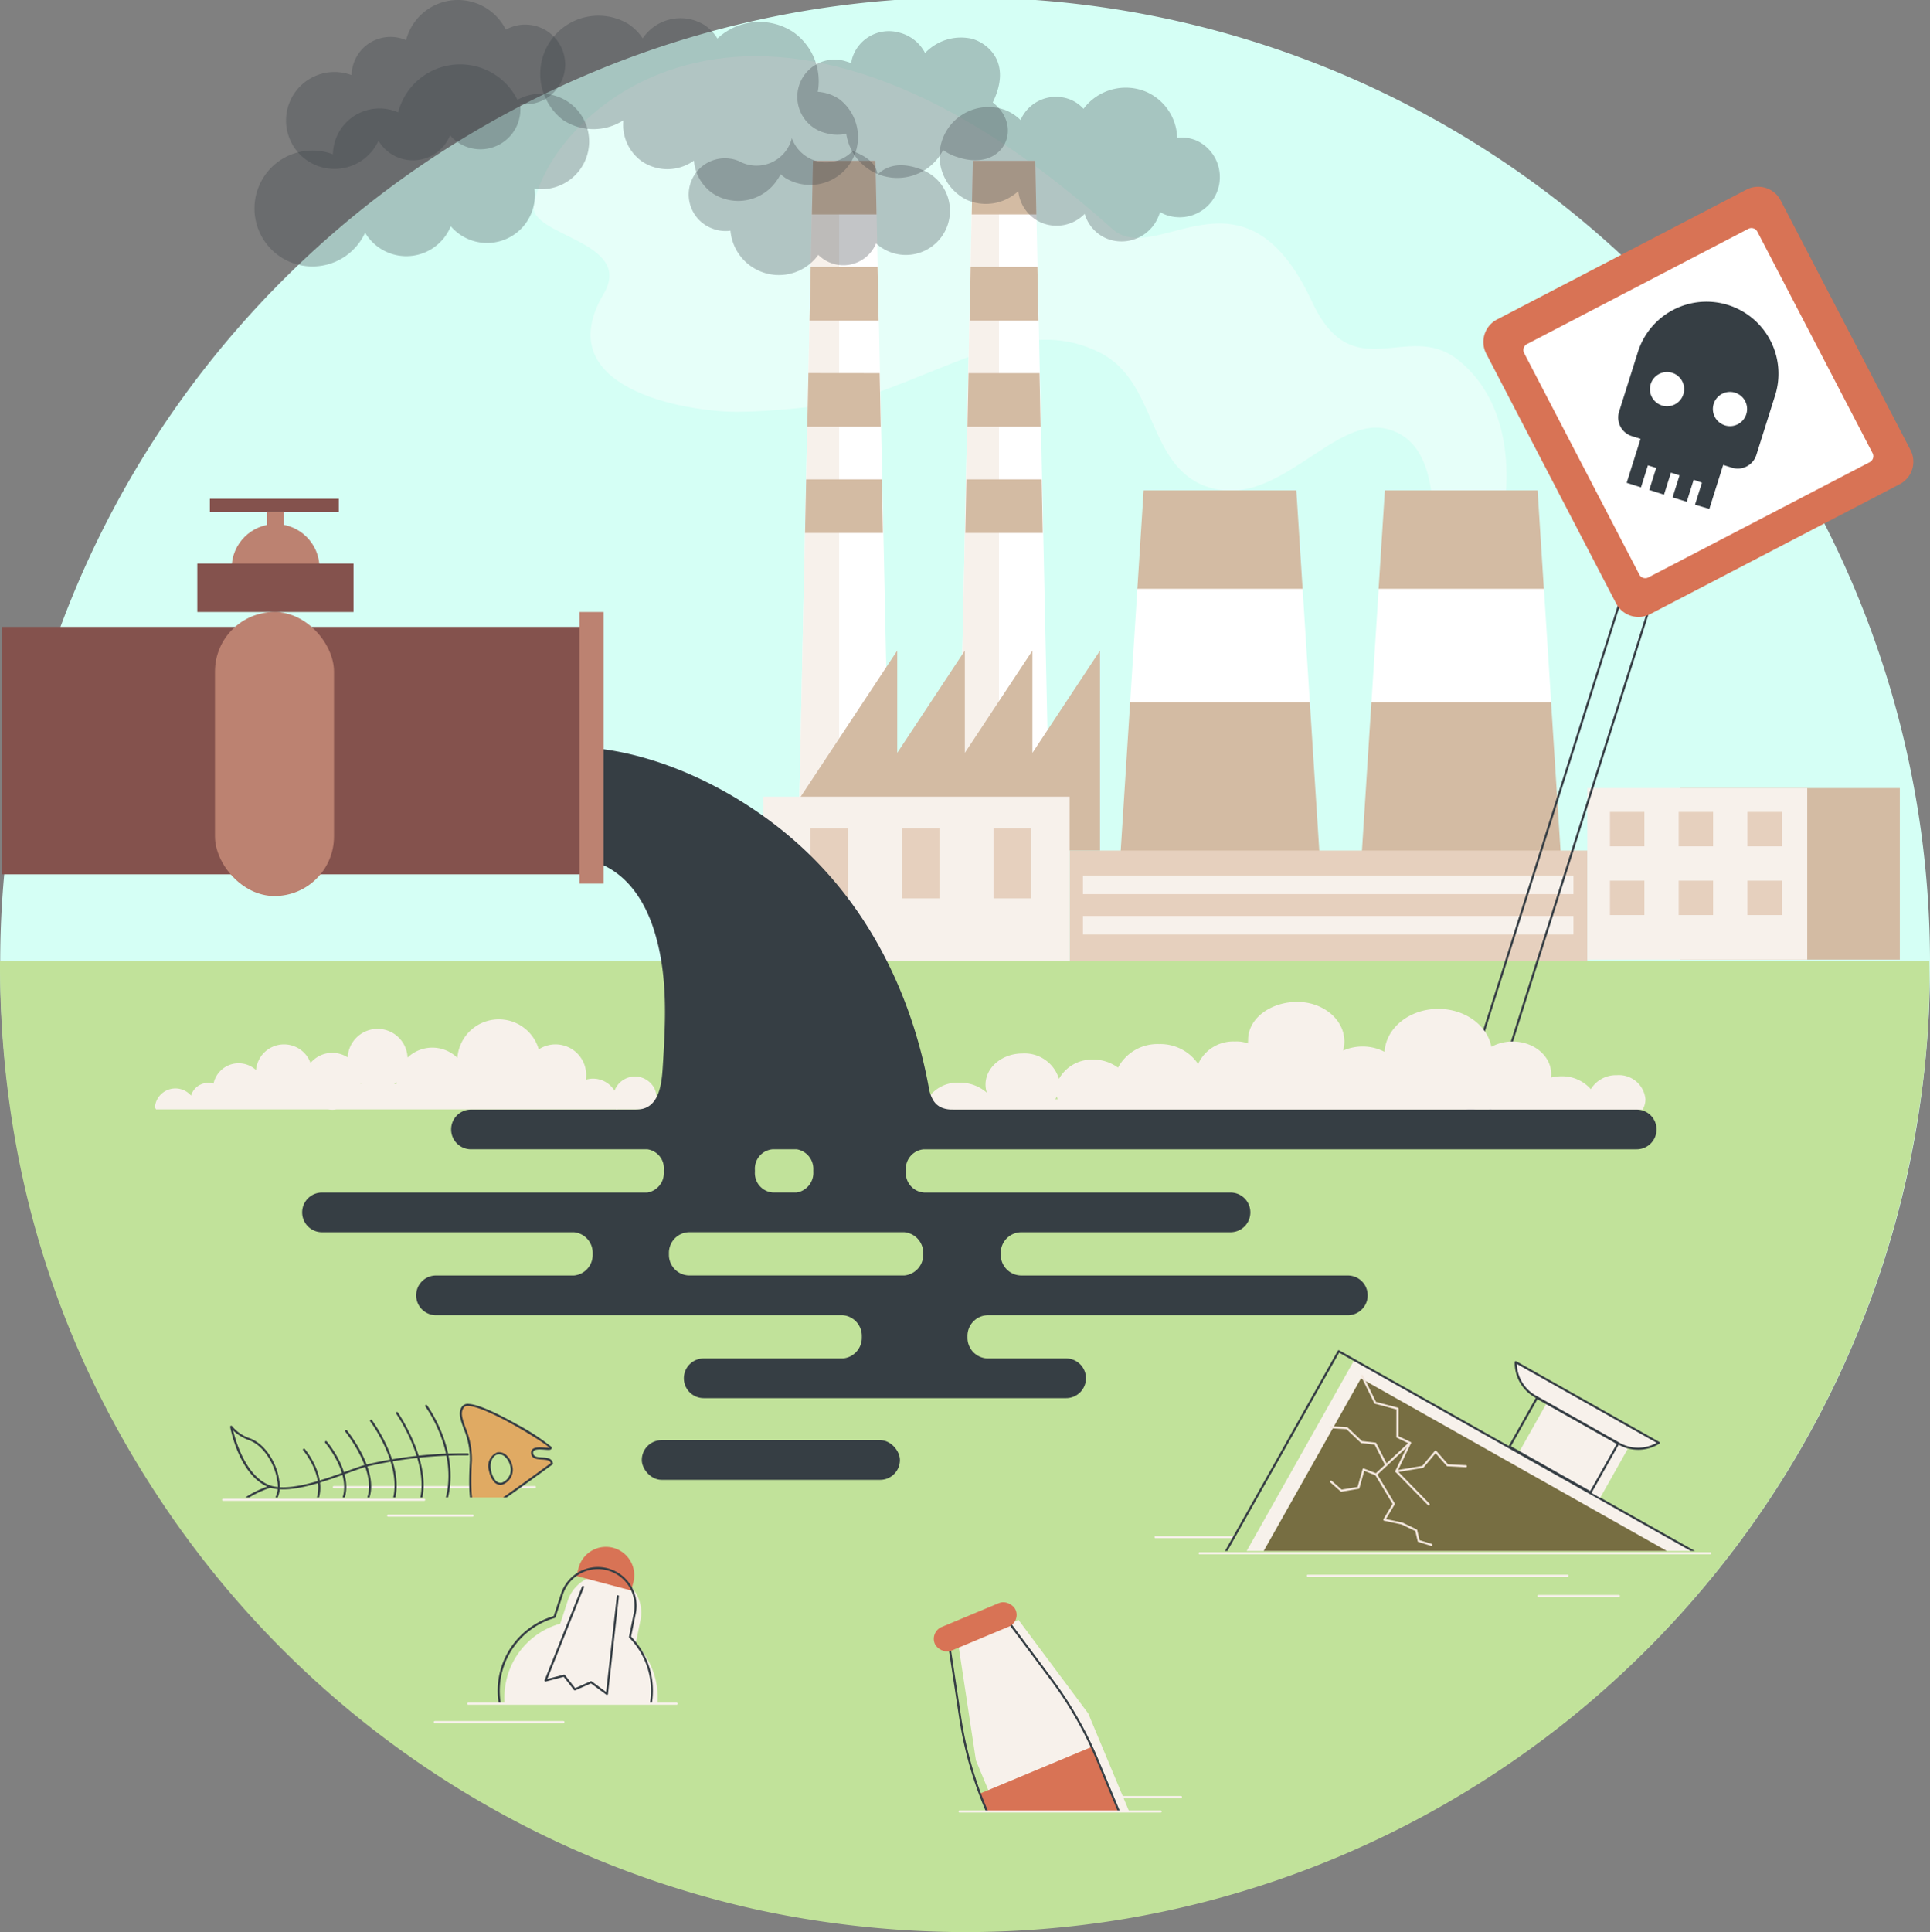 <svg xmlns="http://www.w3.org/2000/svg" xmlns:xlink="http://www.w3.org/1999/xlink" width="224.899" height="225.093" viewBox="0 0 224.899 225.093">
  <rect x="0" y="0" width="224.899" height="225.093" fill="#808080" stroke="none"/>
  <defs>
    <clipPath id="clip-path">
      <path id="Trazado_828886" data-name="Trazado 828886" d="M1485.629,1619.849h-67.995l-1.131-25.827h69.125Z" transform="translate(-1416.504 -1594.022)" fill="none"/>
    </clipPath>
    <clipPath id="clip-path-2">
      <rect id="Rectángulo_378819" data-name="Rectángulo 378819" width="42.21" height="25.108" fill="none"/>
    </clipPath>
    <clipPath id="clip-path-3">
      <rect id="Rectángulo_378820" data-name="Rectángulo 378820" width="30.408" height="20.789" fill="none"/>
    </clipPath>
    <clipPath id="clip-path-4">
      <rect id="Rectángulo_378821" data-name="Rectángulo 378821" width="39.194" height="11.871" fill="none"/>
    </clipPath>
  </defs>
  <g id="Water_pollution" data-name="Water pollution" transform="translate(-335.787 -335)">
    <path id="Trazado_828839" data-name="Trazado 828839" d="M560.854,447.474q0,1.159-.024,2.309-.065,3.252-.314,6.459A112.323,112.323,0,0,1,460.7,559.285q-4.035.439-8.155.588h-.016q-1.471.053-2.956.07c-.274.005-.55.005-.824.005h-.165c-.331,0-.661,0-.992-.005q-1.565-.008-3.121-.065a112.9,112.9,0,0,1-16.167-1.726q-1.764-.317-3.5-.694c-.293-.06-.585-.125-.878-.19A112.314,112.314,0,0,1,336.385,457.09c-.024-.282-.046-.566-.068-.848q-.248-3.207-.314-6.459-.024-1.151-.024-2.309a112.438,112.438,0,1,1,224.875,0Z" transform="translate(-0.168)" fill="#d5fff5"/>
    <g id="Grupo_1075576" data-name="Grupo 1075576" transform="translate(365.385 335)">
      <path id="Trazado_828840" data-name="Trazado 828840" d="M908.733,408.3c5.151,4.613,15.259-8.748,23.259,8.472,4.721,10.162,11.083,2.214,16.895,6.688,3.777,2.908,6.847,8.6,5.41,18.22-2.169-.626-6.017-.14-8.186-.767-.232-2.192-.484-8.294-5.6-9.363-6.245-1.3-12.745,9.7-20.9,6.729-6.871-2.506-5.662-12.227-12.339-15.574-8.011-4.015-15.3.868-26.4,4.83-4.166,1.486-12.651,2.07-15.831,2.07-6.156,0-22.089-2.768-15.587-13.753,3.626-6.128-8.767-6.733-8.14-10.31C843.226,394.592,867.358,371.246,908.733,408.3Z" transform="translate(-808.705 -381.625)" fill="#fff" opacity="0.4"/>
      <g id="Grupo_1075574" data-name="Grupo 1075574" transform="translate(59.355 18.734)">
        <g id="Grupo_1075573" data-name="Grupo 1075573">
          <g id="Grupo_1075564" data-name="Grupo 1075564" transform="translate(41.635 38.39)">
            <g id="Grupo_1075562" data-name="Grupo 1075562" transform="translate(28.118)">
              <path id="Trazado_828841" data-name="Trazado 828841" d="M1649.2,841.478h-23.15l1.106-17.38,5.775-6.6-4.935-6.6.73-11.471h17.795l.73,11.471-4.935,6.6,5.775,6.6Z" transform="translate(-1626.055 -799.418)" fill="#d3bba3"/>
              <path id="Trazado_828842" data-name="Trazado 828842" d="M1635.05,905.886h20.937l-.841-13.209h-19.255Z" transform="translate(-1633.943 -881.206)" fill="#fff"/>
            </g>
            <g id="Grupo_1075563" data-name="Grupo 1075563">
              <path id="Trazado_828843" data-name="Trazado 828843" d="M1420.609,841.478h-23.15l1.106-17.38,5.775-6.6-4.935-6.6.73-11.471h17.795l.73,11.471-4.935,6.6,5.776,6.6Z" transform="translate(-1397.459 -799.418)" fill="#d3bba3"/>
              <path id="Trazado_828844" data-name="Trazado 828844" d="M1406.454,905.886h20.937l-.841-13.209h-19.255Z" transform="translate(-1405.348 -881.206)" fill="#fff"/>
            </g>
          </g>
          <g id="Grupo_1075565" data-name="Grupo 1075565" transform="translate(35.686 80.355)">
            <rect id="Rectángulo_378792" data-name="Rectángulo 378792" width="60.333" height="12.896" fill="#e6d0be"/>
            <rect id="Rectángulo_378793" data-name="Rectángulo 378793" width="57.16" height="2.16" transform="translate(1.552 2.916)" fill="#f7f1eb"/>
            <rect id="Rectángulo_378794" data-name="Rectángulo 378794" width="57.16" height="2.16" transform="translate(1.552 7.623)" fill="#f7f1eb"/>
          </g>
          <g id="Grupo_1075568" data-name="Grupo 1075568" transform="translate(3.71)">
            <g id="Grupo_1075566" data-name="Grupo 1075566" transform="translate(18.626)">
              <path id="Trazado_828845" data-name="Trazado 828845" d="M1240.553,584.215h11.421l-2.07-96.909h-7.282Z" transform="translate(-1240.553 -487.306)" fill="#fff"/>
              <path id="Trazado_828846" data-name="Trazado 828846" d="M1245.671,584.214h-5.118l2.07-96.909h3.048Z" transform="translate(-1240.553 -487.305)" fill="#f7f1eb"/>
              <path id="Trazado_828847" data-name="Trazado 828847" d="M1256.365,493.55l.125-6.245h7.282l.125,6.245Z" transform="translate(-1254.42 -487.305)" fill="#d3bba3"/>
              <path id="Trazado_828848" data-name="Trazado 828848" d="M1262.383,594.121h-8.025l.125-6.245h7.776Z" transform="translate(-1252.66 -575.506)" fill="#d3bba3"/>
              <path id="Trazado_828849" data-name="Trazado 828849" d="M1260.87,694.693h-8.518l.125-6.245h8.269Z" transform="translate(-1250.901 -663.707)" fill="#d3bba3"/>
              <path id="Trazado_828850" data-name="Trazado 828850" d="M1259.357,795.264h-9.012l.125-6.245h8.763Z" transform="translate(-1249.141 -751.908)" fill="#d3bba3"/>
            </g>
            <g id="Grupo_1075567" data-name="Grupo 1075567">
              <path id="Trazado_828851" data-name="Trazado 828851" d="M1089.125,584.215h11.421l-2.069-96.909h-7.282Z" transform="translate(-1089.125 -487.306)" fill="#fff"/>
              <path id="Trazado_828852" data-name="Trazado 828852" d="M1094.243,584.451h-5.118l2.069-96.876,3.049,0Z" transform="translate(-1089.125 -487.542)" fill="#f7f1eb"/>
              <path id="Trazado_828853" data-name="Trazado 828853" d="M1104.938,493.55l.125-6.245h7.282l.125,6.245Z" transform="translate(-1102.993 -487.305)" fill="#d3bba3"/>
              <path id="Trazado_828854" data-name="Trazado 828854" d="M1110.77,594.121h-8.051l.133-6.245h7.793Z" transform="translate(-1101.047 -575.506)" fill="#d3bba3"/>
              <path id="Trazado_828855" data-name="Trazado 828855" d="M1109.133,694.62h-8.562l.134-6.255,8.3.01Z" transform="translate(-1099.163 -663.635)" fill="#d3bba3"/>
              <path id="Trazado_828856" data-name="Trazado 828856" d="M1107.5,795.264h-9.073l.133-6.245h8.815Z" transform="translate(-1097.28 -751.908)" fill="#d3bba3"/>
            </g>
          </g>
          <g id="Grupo_1075570" data-name="Grupo 1075570" transform="translate(0 57.061)">
            <path id="Trazado_828857" data-name="Trazado 828857" d="M1091.783,963.126V951.209l-7.876,11.917V951.209l-7.876,11.917V951.209L1060.637,974.5h39.022V951.209Z" transform="translate(-1060.431 -951.209)" fill="#d3bba3"/>
            <rect id="Rectángulo_378795" data-name="Rectángulo 378795" width="35.686" height="19.171" transform="translate(0 17.019)" fill="#f7f1eb"/>
            <g id="Grupo_1075569" data-name="Grupo 1075569" transform="translate(5.472 20.699)">
              <rect id="Rectángulo_378796" data-name="Rectángulo 378796" width="4.373" height="8.168" transform="translate(25.719 8.168) rotate(180)" fill="#e6d0be"/>
              <rect id="Rectángulo_378797" data-name="Rectángulo 378797" width="4.373" height="8.168" transform="translate(15.046 8.168) rotate(180)" fill="#e6d0be"/>
              <rect id="Rectángulo_378798" data-name="Rectángulo 378798" width="4.373" height="8.168" transform="translate(4.373 8.168) rotate(180)" fill="#e6d0be"/>
            </g>
          </g>
          <g id="Grupo_1075572" data-name="Grupo 1075572" transform="translate(96.02 73.075)">
            <rect id="Rectángulo_378799" data-name="Rectángulo 378799" width="25.618" height="19.992" transform="translate(10.791)" fill="#d3bba3"/>
            <rect id="Rectángulo_378800" data-name="Rectángulo 378800" width="25.618" height="19.992" fill="#f7f1eb"/>
            <g id="Grupo_1075571" data-name="Grupo 1075571" transform="translate(2.631 2.779)">
              <rect id="Rectángulo_378801" data-name="Rectángulo 378801" width="4.012" height="4.011" fill="#e6d0be"/>
              <rect id="Rectángulo_378802" data-name="Rectángulo 378802" width="4.012" height="4.011" transform="translate(0 8.007)" fill="#e6d0be"/>
              <rect id="Rectángulo_378803" data-name="Rectángulo 378803" width="4.012" height="4.011" transform="translate(8.009)" fill="#e6d0be"/>
              <rect id="Rectángulo_378804" data-name="Rectángulo 378804" width="4.012" height="4.011" transform="translate(8.009 8.007)" fill="#e6d0be"/>
              <rect id="Rectángulo_378805" data-name="Rectángulo 378805" width="4.012" height="4.011" transform="translate(16.019)" fill="#e6d0be"/>
              <rect id="Rectángulo_378806" data-name="Rectángulo 378806" width="4.012" height="4.011" transform="translate(16.019 8.007)" fill="#e6d0be"/>
            </g>
          </g>
        </g>
      </g>
      <g id="Grupo_1075575" data-name="Grupo 1075575" transform="translate(0 0)">
        <path id="Trazado_828858" data-name="Trazado 828858" d="M634.33,337.865a4.653,4.653,0,0,0-2.272.589,6.238,6.238,0,0,0-11.621,1.222,4.536,4.536,0,0,0-6.35,4.076,5.645,5.645,0,1,0,3.136,7.64,4.67,4.67,0,0,0,8.342-.63,4.654,4.654,0,0,0,8.149-3.648,4.71,4.71,0,0,0,.616.042,4.645,4.645,0,1,0,0-9.29Z" transform="translate(-602.715 -335)" fill="#363e44" opacity="0.3"/>
        <path id="Trazado_828859" data-name="Trazado 828859" d="M609.833,399.363a5.569,5.569,0,0,0-2.719.705,7.465,7.465,0,0,0-13.907,1.462,5.429,5.429,0,0,0-7.6,4.878,6.755,6.755,0,1,0,3.753,9.142,5.589,5.589,0,0,0,9.983-.755,5.57,5.57,0,0,0,9.752-4.366,5.656,5.656,0,0,0,.738.05,5.559,5.559,0,1,0,0-11.117Z" transform="translate(-576.413 -388.44)" fill="#363e44" opacity="0.3"/>
        <path id="Trazado_828860" data-name="Trazado 828860" d="M1094.554,376.495a4.747,4.747,0,0,0,2.294.055,6.014,6.014,0,0,0,11.292,1.9,5.53,5.53,0,0,0,1.625.81c5.406,1.851,7.833-3.505,4.154-6.355,2.356-4.837-.812-6.978-2.429-7.419a5.766,5.766,0,0,0-5.458,1.661,4.654,4.654,0,0,0-2.938-2.36,4.469,4.469,0,0,0-5.558,2.98,4.213,4.213,0,0,0-.112.564,4.864,4.864,0,0,0-.572-.2,4.343,4.343,0,1,0-2.3,8.364Z" transform="translate(-1027.833 -360.971)" fill="#363e44" opacity="0.3"/>
        <path id="Trazado_828861" data-name="Trazado 828861" d="M1255.395,424.1a4.447,4.447,0,0,0-2.275-.335,6.052,6.052,0,0,0-3.618-5.358,6.144,6.144,0,0,0-7.3,1.986,4.3,4.3,0,0,0-1.478-1.055,4.507,4.507,0,0,0-5.859,2.364,5.38,5.38,0,0,0-1.658-1.121,5.7,5.7,0,0,0-4.546,10.446,5.551,5.551,0,0,0,5.942-1.045,4.516,4.516,0,0,0,2.682,3.669,4.576,4.576,0,0,0,5.055-1.02,4.48,4.48,0,0,0,2.517,2.857,4.637,4.637,0,0,0,6.052-2.49,4.829,4.829,0,0,0,.209-.584,4.484,4.484,0,0,0,.536.277,4.687,4.687,0,0,0,3.739-8.592Z" transform="translate(-1145.542 -407.716)" fill="#363e44" opacity="0.3"/>
        <path id="Trazado_828862" data-name="Trazado 828862" d="M881.995,359.019a5.053,5.053,0,0,0-2.524-.867,6.994,6.994,0,0,0-2.877-6.971,7.165,7.165,0,0,0-8.819.767,4.877,4.877,0,0,0-1.443-1.533,5.3,5.3,0,0,0-7.261,1.509,6.093,6.093,0,0,0-1.633-1.648,6.776,6.776,0,0,0-7.664,11.153,6.434,6.434,0,0,0,7.045.039,5.206,5.206,0,0,0,2.2,4.817,5.312,5.312,0,0,0,6.024-.119A5.135,5.135,0,0,0,867.253,370a5.45,5.45,0,0,0,7.512-1.613,5.915,5.915,0,0,0,.378-.633,5.051,5.051,0,0,0,.548.434,5.573,5.573,0,0,0,6.3-9.174Z" transform="translate(-813.774 -347.457)" fill="#363e44" opacity="0.3"/>
        <path id="Trazado_828863" data-name="Trazado 828863" d="M991.407,474.22a4.23,4.23,0,0,0,2.119.255,5.666,5.666,0,0,0,10.237,2.819,4.128,4.128,0,0,0,6.732-1.343,5.14,5.14,0,1,0,5.353-8.574c-1.932-.757-3.764-.8-5.171.542-.23-1.425-1.469-2.165-2.915-2.732a4.243,4.243,0,0,1-7.08-1.5,4.239,4.239,0,0,1-6.172,2.677,4.224,4.224,0,1,0-3.1,7.857Z" transform="translate(-938.005 -447.6)" fill="#363e44" opacity="0.3"/>
      </g>
    </g>
    <path id="Trazado_828864" data-name="Trazado 828864" d="M560.614,1245.111a101.59,101.59,0,0,1-1.415,18.618,112.508,112.508,0,0,1-91.774,92.891q-3.457.6-6.946.974-4.035.439-8.155.588h-.016q-1.471.053-2.956.07c-.274.005-.55.005-.824.005h-.165c-.331,0-.661,0-.992-.005-.992-.011-1.98-.032-2.967-.07a115.773,115.773,0,0,1-16.879-1.832q-1.479-.273-2.945-.583c-.293-.059-.585-.125-.878-.19a112.534,112.534,0,0,1-68.516-46.589q-19.469-28.619-19.4-63.878S560.614,1245.108,560.614,1245.111Z" transform="translate(0 -798.165)" fill="#c1e29a"/>
    <g id="Grupo_1075578" data-name="Grupo 1075578" transform="translate(505.805 356.754)">
      <path id="Trazado_828865" data-name="Trazado 828865" d="M1721.5,942.677a.123.123,0,0,1-.034,0l-3.346-.969a.123.123,0,0,1-.083-.155l19.578-61.742a.123.123,0,0,1,.061-.072.121.121,0,0,1,.094-.008l3.319,1.053a.123.123,0,0,1,.08.154l-19.552,61.658A.123.123,0,0,1,1721.5,942.677Zm-3.19-1.175,3.109.9,19.479-61.427-3.085-.979Z" transform="translate(-1718.03 -834.472)" fill="#363e44"/>
      <g id="Grupo_1075577" data-name="Grupo 1075577" transform="translate(2.836 0)">
        <path id="Trazado_828866" data-name="Trazado 828866" d="M1771.748,512.19l-29.073,15.134a2.953,2.953,0,0,0-1.255,3.982l15.129,29.082a2.951,2.951,0,0,0,3.98,1.256L1789.6,546.51a2.953,2.953,0,0,0,1.256-3.982l-15.129-29.082A2.951,2.951,0,0,0,1771.748,512.19Z" transform="translate(-1741.086 -511.856)" fill="#d87355"/>
        <path id="Trazado_828867" data-name="Trazado 828867" d="M1792.964,591.731a.777.777,0,0,1-.458-.384l-13.423-25.8a.781.781,0,0,1,.332-1.053l25.794-13.428a.781.781,0,0,1,1.053.332l13.423,25.8a.781.781,0,0,1-.332,1.053l-25.794,13.428A.778.778,0,0,1,1792.964,591.731Z" transform="translate(-1774.332 -546.163)" fill="#fff"/>
        <path id="Trazado_828868" data-name="Trazado 828868" d="M1881.639,621.12h0a8.386,8.386,0,0,0-10.521,5.477l-2.189,6.941a2.275,2.275,0,0,0,1.484,2.854l1.013.32-1.615,5.12,1.668.53.809-2.564.965.3-.809,2.564,1.718.55.808-2.564,1,.319-.808,2.564,1.648.509.808-2.564.965.34-.809,2.564,1.668.491,1.615-5.121,1.013.32a2.274,2.274,0,0,0,2.853-1.485l2.189-6.941A8.39,8.39,0,0,0,1881.639,621.12Zm-7.723,11.7a1.993,1.993,0,1,1,2.5-1.3A1.993,1.993,0,0,1,1873.916,632.824Zm7.335,2.315a1.993,1.993,0,1,1,2.5-1.3A1.993,1.993,0,0,1,1881.251,635.139Z" transform="translate(-1853.112 -607.338)" fill="#363e44"/>
      </g>
    </g>
    <path id="Trazado_828869" data-name="Trazado 828869" d="M1291.057,1292.473a3.417,3.417,0,0,0-3.031,1.635,4.432,4.432,0,0,0-3.425-1.508,4.9,4.9,0,0,0-1.227.155,3.212,3.212,0,0,0,.03-.431c0-2.085-2.013-3.776-4.5-3.776a5.105,5.105,0,0,0-2.468.62c-.48-2.506-3.067-4.421-6.187-4.421-3.359,0-6.1,2.219-6.261,5.007a5.458,5.458,0,0,0-2.557-.621,5.517,5.517,0,0,0-2.273.48,3.917,3.917,0,0,0,.149-1.066c0-2.548-2.46-4.614-5.495-4.614s-5.724,1.872-5.724,4.42c0,.1-.021.317-.013.419a3.837,3.837,0,0,0-1.529-.225,4.489,4.489,0,0,0-4.282,2.621,5.322,5.322,0,0,0-4.552-2.318,5.2,5.2,0,0,0-4.784,2.746,4.781,4.781,0,0,0-2.89-.937,4.386,4.386,0,0,0-3.991,2.245,4.182,4.182,0,0,0-4.241-2.963c-2.384,0-4.316,1.623-4.316,3.624a3.077,3.077,0,0,0,.155.952,4.707,4.707,0,0,0-3.171-1.171,4.135,4.135,0,0,0-4.272,3.134h83.861a2.413,2.413,0,0,0,.328-1.206A3.1,3.1,0,0,0,1291.057,1292.473Zm-65.442,2.8a3.37,3.37,0,0,0,.184-.328,3.079,3.079,0,0,0,.092.328Z" transform="translate(-766.862 -832.214)" fill="#f7f1eb"/>
    <path id="Trazado_828870" data-name="Trazado 828870" d="M538.393,1307.125a2.537,2.537,0,0,0-2.381,1.656,2.912,2.912,0,0,0-3.34-1.286h0a3.573,3.573,0,0,0-5.485-3.534,4.843,4.843,0,0,0-9.483.989l0,0a4.172,4.172,0,0,0-5.807-.031l0,0a3.492,3.492,0,0,0-6.977-.023,3.305,3.305,0,0,0-4.33.65,3.282,3.282,0,0,0-6.355.821,2.991,2.991,0,0,0-4.95,1.582,2.1,2.1,0,0,0-1.562.136,2.011,2.011,0,0,0-.641.5,2.069,2.069,0,0,0-.417.762,2.4,2.4,0,0,0-3.841.266,2.359,2.359,0,0,0-.37,1.106,1.856,1.856,0,0,0,.141.235H502.65a2.985,2.985,0,0,0,.932,0h32.624c.031.055.068.109.1.162.018-.055.031-.107.045-.162h4.227a2.538,2.538,0,0,0-2.185-3.832Zm-31.98.877c0-.017,0-.033,0-.05l.075.05h-.077Zm3.926-.018c.092-.062.182-.128.268-.2,0,.047,0,.1,0,.146v.052Z" transform="translate(-128.618 -846.709)" fill="#f7f1eb"/>
    <g id="Grupo_1075583" data-name="Grupo 1075583" transform="translate(336.044 393.11)">
      <g id="Grupo_1075579" data-name="Grupo 1075579" transform="translate(34.906 29.011)">
        <rect id="Rectángulo_378807" data-name="Rectángulo 378807" width="30.082" height="4.625" rx="2.313" transform="translate(39.623 80.658)" fill="#363e44"/>
        <path id="Trazado_828871" data-name="Trazado 828871" d="M777.22,1385.933H641.382a2.312,2.312,0,0,0-2.312,2.313h0a2.312,2.312,0,0,0,2.312,2.313H661.95a2.253,2.253,0,0,1,1.907,2.414v.211a2.308,2.308,0,0,1-1.908,2.414H623.974a2.313,2.313,0,0,0,0,4.625h29.412a2.406,2.406,0,0,1,2.177,2.414v.211a2.4,2.4,0,0,1-2.177,2.414h-16.08a2.312,2.312,0,0,0-2.312,2.313h0a2.312,2.312,0,0,0,2.312,2.313h47.407a2.421,2.421,0,0,1,2.213,2.415v.211a2.419,2.419,0,0,1-2.213,2.412H668.5a2.312,2.312,0,0,0-2.312,2.313h0a2.312,2.312,0,0,0,2.312,2.312h42.231a2.312,2.312,0,0,0,2.312-2.312h0a2.312,2.312,0,0,0-2.312-2.313H701.6a2.413,2.413,0,0,1-2.365-2.412v-.211a2.415,2.415,0,0,1,2.414-2.415h41.912a2.313,2.313,0,0,0,2.312-2.313h0a2.312,2.312,0,0,0-2.312-2.313H705.5a2.414,2.414,0,0,1-2.388-2.414v-.211a2.414,2.414,0,0,1,2.391-2.414h24.433a2.313,2.313,0,0,0,0-4.625H694.172a2.28,2.28,0,0,1-2.115-2.414v-.211a2.283,2.283,0,0,1,2.092-2.413H777.22a2.312,2.312,0,0,0,2.312-2.313h0A2.312,2.312,0,0,0,777.22,1385.933Zm-83.138,16.7v.211a2.42,2.42,0,0,1-2.213,2.414H666.823a2.4,2.4,0,0,1-2.375-2.414v-.211a2.4,2.4,0,0,1,2.375-2.414h25.045A2.42,2.42,0,0,1,694.082,1402.636Zm-12.807-9.664v.211a2.318,2.318,0,0,1-1.939,2.414h-2.788a2.266,2.266,0,0,1-2.081-2.414v-.211a2.266,2.266,0,0,1,2.081-2.414h2.782A2.322,2.322,0,0,1,681.274,1392.971Z" transform="translate(-621.662 -1343.788)" fill="#363e44"/>
        <path id="Trazado_828872" data-name="Trazado 828872" d="M910.386,1085.441a3.088,3.088,0,0,1-1.451-.295,2.193,2.193,0,0,1-.869-.843,4.413,4.413,0,0,1-.493-1.481c-1.868-10.187-6.447-19.853-13.917-27.115a45.08,45.08,0,0,0-3.446-3.026c-6.111-4.836-14.073-8.649-21.914-9.384h-.012s-9.643,8.6,1.336,13.656c3.039,1.4,4.879,4.324,5.885,7.411,1.658,5.086,1.43,10.35,1.108,15.608-.132,2.149-.257,5.494-3.163,5.47l14.084,1.9Z" transform="translate(-834.515 -1043.296)" fill="#363e44"/>
      </g>
      <g id="Grupo_1075582" data-name="Grupo 1075582" transform="translate(0)">
        <g id="Grupo_1075580" data-name="Grupo 1075580" transform="translate(0 13.187)">
          <rect id="Rectángulo_378808" data-name="Rectángulo 378808" width="68.784" height="28.83" transform="translate(0 1.734)" fill="#84524d"/>
          <rect id="Rectángulo_378809" data-name="Rectángulo 378809" width="2.817" height="31.648" transform="translate(67.267)" fill="#bc8271"/>
          <rect id="Rectángulo_378810" data-name="Rectángulo 378810" width="13.869" height="33.093" rx="6.934" transform="translate(24.794)" fill="#bc8271"/>
        </g>
        <g id="Grupo_1075581" data-name="Grupo 1075581" transform="translate(22.735)">
          <ellipse id="Elipse_5932" data-name="Elipse 5932" cx="5.119" cy="5.121" rx="5.119" ry="5.121" transform="translate(4.002 2.944)" fill="#bc8271"/>
          <rect id="Rectángulo_378811" data-name="Rectángulo 378811" width="18.203" height="5.636" transform="translate(0 7.551)" fill="#84524d"/>
          <rect id="Rectángulo_378812" data-name="Rectángulo 378812" width="1.968" height="1.617" transform="translate(8.126 1.526)" fill="#bc8271"/>
          <rect id="Rectángulo_378813" data-name="Rectángulo 378813" width="15.024" height="1.526" transform="translate(1.463)" fill="#84524d"/>
        </g>
      </g>
    </g>
    <g id="Grupo_1075589" data-name="Grupo 1075589" transform="translate(468.717 489.862)">
      <path id="Trazado_828873" data-name="Trazado 828873" d="M1438.639,1790.137h-9.009a.123.123,0,1,1,0-.246h9.009a.123.123,0,1,1,0,.246Z" transform="translate(-1427.908 -1765.799)" fill="#f7f1eb"/>
      <g id="Grupo_1075584" data-name="Grupo 1075584" transform="translate(6.737 25.973)">
        <path id="Trazado_828874" data-name="Trazado 828874" d="M1604.2,1826.687h-30.249a.123.123,0,0,1,0-.246H1604.2a.123.123,0,0,1,0,.246Z" transform="translate(-1561.218 -1823.826)" fill="#f7f1eb"/>
        <path id="Trazado_828875" data-name="Trazado 828875" d="M1801.781,1845.87h-9.371a.123.123,0,1,1,0-.246h9.371a.123.123,0,1,1,0,.246Z" transform="translate(-1752.802 -1840.65)" fill="#f7f1eb"/>
        <path id="Trazado_828876" data-name="Trazado 828876" d="M1530.886,1805.431H1471.4a.123.123,0,1,1,0-.246h59.486a.123.123,0,1,1,0,.246Z" transform="translate(-1471.277 -1805.185)" fill="#f7f1eb"/>
      </g>
      <g id="Grupo_1075588" data-name="Grupo 1075588" transform="translate(0 0)">
        <g id="Grupo_1075587" data-name="Grupo 1075587" clip-path="url(#clip-path)">
          <g id="Grupo_1075586" data-name="Grupo 1075586" transform="translate(6.728 2.436)">
            <rect id="Rectángulo_378814" data-name="Rectángulo 378814" width="54.813" height="33.034" transform="translate(49.675 56.843) rotate(-150.582)" fill="#f7f1eb"/>
            <rect id="Rectángulo_378815" data-name="Rectángulo 378815" width="51.006" height="29.818" transform="translate(48.714 54.316) rotate(-150.582)" fill="#776e42"/>
            <path id="Trazado_828877" data-name="Trazado 828877" d="M1519.073,1669.775a.12.12,0,0,1-.06-.016l-47.746-26.922a.123.123,0,0,1-.047-.167l16.217-28.779a.122.122,0,0,1,.167-.047l47.745,26.922a.123.123,0,0,1,.047.167l-16.217,28.779a.124.124,0,0,1-.074.058A.126.126,0,0,1,1519.073,1669.775Zm-47.578-27.092,47.531,26.8,16.1-28.565-47.531-26.8Z" transform="translate(-1471.205 -1613.828)" fill="#363e44"/>
            <rect id="Rectángulo_378816" data-name="Rectángulo 378816" width="10.847" height="6.537" transform="translate(46.804 17.201) rotate(-150.582)" fill="#f7f1eb"/>
            <path id="Trazado_828878" data-name="Trazado 828878" d="M1771.752,1625.123l16.662,9.4h0a4.512,4.512,0,0,1-4.621.112l-9.744-5.494a4.515,4.515,0,0,1-2.3-4.013Z" transform="translate(-1734.784 -1623.734)" fill="#f7f1eb"/>
            <path id="Trazado_828879" data-name="Trazado 828879" d="M1774.417,1669.213a.12.12,0,0,1-.06-.016l-9.449-5.328a.123.123,0,0,1-.047-.167l3.209-5.7a.123.123,0,0,1,.168-.047l9.448,5.328a.123.123,0,0,1,.047.167l-3.209,5.7a.123.123,0,0,1-.074.058A.128.128,0,0,1,1774.417,1669.213Zm-9.281-5.5,9.234,5.207,3.088-5.481-9.234-5.207Z" transform="translate(-1728.727 -1652.518)" fill="#363e44"/>
            <path id="Trazado_828880" data-name="Trazado 828880" d="M1785.132,1634.458a4.632,4.632,0,0,1-2.277-.6l-9.744-5.494a4.634,4.634,0,0,1-2.359-4.122.123.123,0,0,1,.183-.1l16.662,9.4a.123.123,0,0,1,.005.211A4.633,4.633,0,0,1,1785.132,1634.458Zm-14.133-10a4.388,4.388,0,0,0,2.233,3.694l9.744,5.494a4.384,4.384,0,0,0,4.315,0Z" transform="translate(-1733.906 -1622.856)" fill="#363e44"/>
            <g id="Grupo_1075585" data-name="Grupo 1075585" transform="translate(15.285 2.871)">
              <path id="Trazado_828881" data-name="Trazado 828881" d="M1633.041,1652.38a.123.123,0,0,1-.088-.037l-3.772-3.855a.123.123,0,0,1-.023-.139l1.538-3.195-1.351-.651a.123.123,0,0,1-.07-.111l.006-3.191-2.5-.661a.123.123,0,0,1-.079-.065l-1.531-3.131a.123.123,0,0,1,.221-.108l1.507,3.081,2.542.671a.123.123,0,0,1,.092.119l-.006,3.209,1.392.671a.123.123,0,0,1,.057.164l-1.554,3.228,3.711,3.793a.123.123,0,0,1-.088.209Z" transform="translate(-1621.503 -1637.167)" fill="#f2e6dc"/>
              <path id="Trazado_828882" data-name="Trazado 828882" d="M1657.726,1711.433a.123.123,0,0,1-.02-.244l3.045-.507,1.458-1.74a.123.123,0,0,1,.093-.044.118.118,0,0,1,.094.042l1.354,1.549,2.089.11a.123.123,0,0,1,.116.129.121.121,0,0,1-.129.116l-2.141-.113a.122.122,0,0,1-.086-.042l-1.294-1.48-1.4,1.664a.125.125,0,0,1-.074.042l-3.09.515Z" transform="translate(-1649.961 -1700.075)" fill="#f2e6dc"/>
              <path id="Trazado_828883" data-name="Trazado 828883" d="M1645,1712.761a.12.12,0,0,1-.036-.005l-1.469-.455a.123.123,0,0,1-.083-.089l-.277-1.181-1.579-.761-2.05-.443a.123.123,0,0,1-.08-.183l1.061-1.779-2.022-3.372a.123.123,0,0,1,.022-.153l3.948-3.671a.123.123,0,0,1,.167.18l-3.875,3.6,2.009,3.349a.124.124,0,0,1,0,.126l-1.011,1.7,1.9.41a.117.117,0,0,1,.027.009l1.645.792a.123.123,0,0,1,.066.083l.274,1.169,1.4.434a.123.123,0,0,1-.036.24Z" transform="translate(-1633.158 -1692.829)" fill="#f2e6dc"/>
              <path id="Trazado_828884" data-name="Trazado 828884" d="M1602.059,1690.4a.123.123,0,0,1-.11-.067l-1.237-2.433-1.536-.173a.123.123,0,0,1-.071-.033l-1.679-1.587-1.841-.113a.123.123,0,0,1-.115-.13.121.121,0,0,1,.13-.115l1.886.116a.123.123,0,0,1,.077.033l1.682,1.589,1.561.176a.123.123,0,0,1,.1.067l1.267,2.492a.123.123,0,0,1-.11.179Z" transform="translate(-1595.471 -1679.77)" fill="#f2e6dc"/>
              <path id="Trazado_828885" data-name="Trazado 828885" d="M1597.161,1728.531a.124.124,0,0,1-.081-.031l-1.2-1.052a.123.123,0,1,1,.163-.185l1.151,1.014,1.857-.312.577-2.061a.123.123,0,0,1,.164-.081l1.455.574a.123.123,0,0,1-.09.229l-1.328-.524-.561,2.005a.123.123,0,0,1-.1.088l-1.992.335Z" transform="translate(-1595.797 -1714.911)" fill="#f2e6dc"/>
            </g>
          </g>
        </g>
      </g>
    </g>
    <g id="Grupo_1075593" data-name="Grupo 1075593" transform="translate(438.907 520.932)">
      <g id="Grupo_1075592" data-name="Grupo 1075592" transform="translate(0 0)">
        <g id="Grupo_1075591" data-name="Grupo 1075591" clip-path="url(#clip-path-2)">
          <g id="Grupo_1075590" data-name="Grupo 1075590" transform="translate(5.236 0.254)">
            <path id="Trazado_828887" data-name="Trazado 828887" d="M1268.852,1904.035l-13.09,5.468-9.954-23.845-2.04-13.451,7-2.925,8.128,10.908Z" transform="translate(-1240.441 -1866.75)" fill="#f7f1eb"/>
            <rect id="Rectángulo_378817" data-name="Rectángulo 378817" width="14.246" height="8.57" transform="translate(5.773 22.795) rotate(-22.671)" fill="#d87355"/>
            <path id="Trazado_828888" data-name="Trazado 828888" d="M1246.637,1912.194a.123.123,0,0,1-.114-.076l-7.864-18.839a44.24,44.24,0,0,1-2.911-10.4l-1.227-8.087a.123.123,0,0,1,.074-.132l7-2.925a.123.123,0,0,1,.146.04l4.887,6.558a44.227,44.227,0,0,1,5.345,9.381l7.864,18.839a.123.123,0,0,1-.066.161l-13.09,5.468A.125.125,0,0,1,1246.637,1912.194Zm-11.858-37.342,1.212,7.992a43.984,43.984,0,0,0,2.9,10.34l7.817,18.726,12.863-5.373-7.817-18.726a43.98,43.98,0,0,0-5.316-9.329L1241.6,1872Z" transform="translate(-1232.33 -1868.895)" fill="#363e44"/>
            <rect id="Rectángulo_378818" data-name="Rectángulo 378818" width="10.209" height="2.978" rx="1.489" transform="translate(0 3.935) rotate(-22.671)" fill="#d87355"/>
          </g>
        </g>
      </g>
      <path id="Trazado_828889" data-name="Trazado 828889" d="M1267.418,2050H1243.99a.123.123,0,1,1,0-.246h23.428a.123.123,0,1,1,0,.246Z" transform="translate(-1235.292 -2024.766)" fill="#f7f1eb"/>
      <path id="Trazado_828890" data-name="Trazado 828890" d="M1402.394,2036.338h-7.2a.123.123,0,1,1,0-.246h7.2a.123.123,0,1,1,0,.246Z" transform="translate(-1367.901 -2012.787)" fill="#f7f1eb"/>
    </g>
    <g id="Grupo_1075598" data-name="Grupo 1075598" transform="translate(386.336 512.697)">
      <g id="Grupo_1075596" data-name="Grupo 1075596" transform="translate(1.484)">
        <g id="Grupo_1075595" data-name="Grupo 1075595" clip-path="url(#clip-path-3)">
          <g id="Grupo_1075594" data-name="Grupo 1075594" transform="translate(5.953 2.514)">
            <path id="Trazado_828891" data-name="Trazado 828891" d="M813.923,1838.555a8.93,8.93,0,1,0,15-3.978l.561-2.744a4.4,4.4,0,0,0-3.181-5.132h0a4.4,4.4,0,0,0-5.3,2.884l-.87,2.662A8.925,8.925,0,0,0,813.923,1838.555Z" transform="translate(-812.834 -1823.302)" fill="#f7f1eb"/>
            <path id="Trazado_828892" data-name="Trazado 828892" d="M886.147,1800.225h0a3.3,3.3,0,0,1,2.345,4.036l-.247.934-6.38-1.691.247-.934A3.3,3.3,0,0,1,886.147,1800.225Z" transform="translate(-872.681 -1800.114)" fill="#d87355"/>
            <path id="Trazado_828893" data-name="Trazado 828893" d="M816.253,1842.635a9.055,9.055,0,0,1-8.737-11.374,9.1,9.1,0,0,1,6.225-6.377l.85-2.6a4.519,4.519,0,0,1,8.722,2.311l-.548,2.68a9.065,9.065,0,0,1-6.512,15.36Zm-8.618-11.343.119.031a8.81,8.81,0,0,0,6.6,10.855,8.585,8.585,0,0,0,1.876.207,8.894,8.894,0,0,0,8.39-6,8.8,8.8,0,0,0-2.073-8.981.124.124,0,0,1-.033-.111l.561-2.744a4.273,4.273,0,0,0-8.248-2.185l-.87,2.662a.123.123,0,0,1-.083.08,8.854,8.854,0,0,0-6.117,6.221Z" transform="translate(-807.209 -1816.824)" fill="#363e44"/>
            <path id="Trazado_828894" data-name="Trazado 828894" d="M858.931,1849.785a.123.123,0,0,1-.073-.024l-1.791-1.318-1.83.808a.124.124,0,0,1-.147-.037l-1.2-1.539-2.08.546a.123.123,0,0,1-.145-.165l4.358-10.9a.123.123,0,1,1,.229.091l-4.268,10.672,1.922-.5a.122.122,0,0,1,.128.043l1.19,1.528,1.807-.8a.123.123,0,0,1,.123.013l1.677,1.234,1.247-11.161a.123.123,0,1,1,.245.027l-1.271,11.372a.123.123,0,0,1-.122.109Z" transform="translate(-846.189 -1832.534)" fill="#363e44"/>
          </g>
        </g>
      </g>
      <g id="Grupo_1075597" data-name="Grupo 1075597" transform="translate(0 20.666)">
        <path id="Trazado_828895" data-name="Trazado 828895" d="M802.776,1947.934H778.488a.123.123,0,1,1,0-.246h24.289a.123.123,0,1,1,0,.246Z" transform="translate(-774.476 -1947.688)" fill="#f7f1eb"/>
        <path id="Trazado_828896" data-name="Trazado 828896" d="M761.854,1965.287H746.873a.123.123,0,0,1,0-.246h14.981a.123.123,0,0,1,0,.246Z" transform="translate(-746.75 -1962.906)" fill="#f7f1eb"/>
      </g>
    </g>
    <g id="Grupo_1075604" data-name="Grupo 1075604" transform="translate(361.42 497.586)">
      <path id="Trazado_828897" data-name="Trazado 828897" d="M674.6,1742.733H651.168a.123.123,0,0,1,0-.246H674.6a.123.123,0,0,1,0,.246Z" transform="translate(-637.9 -1731.95)" fill="#f7f1eb"/>
      <path id="Trazado_828898" data-name="Trazado 828898" d="M712.469,1769.784h-9.846a.123.123,0,1,1,0-.246h9.846a.123.123,0,1,1,0,.246Z" transform="translate(-683.026 -1755.674)" fill="#f7f1eb"/>
      <path id="Trazado_828899" data-name="Trazado 828899" d="M569.7,1754.786H546.269a.123.123,0,1,1,0-.246H569.7a.123.123,0,1,1,0,.246Z" transform="translate(-545.904 -1742.521)" fill="#f7f1eb"/>
      <g id="Grupo_1075603" data-name="Grupo 1075603" transform="translate(0 0)">
        <g id="Grupo_1075602" data-name="Grupo 1075602" clip-path="url(#clip-path-4)">
          <g id="Grupo_1075601" data-name="Grupo 1075601" transform="translate(1.188 0.971)">
            <path id="Trazado_828900" data-name="Trazado 828900" d="M592.47,1715.583a5.261,5.261,0,0,1-1.526-.2.123.123,0,1,1,.072-.235c2.307.7,6.108-.679,8.883-1.688.787-.286,1.53-.556,2.131-.739a49.565,49.565,0,0,1,11.965-1.338.123.123,0,0,1-.008.246,49.231,49.231,0,0,0-11.885,1.328c-.594.181-1.335.45-2.118.735C597.717,1714.513,594.775,1715.583,592.47,1715.583Z" transform="translate(-586.303 -1705.629)" fill="#363e44"/>
            <path id="Trazado_828901" data-name="Trazado 828901" d="M554.023,1697.455a.124.124,0,0,1-.051-.011.123.123,0,0,1-.072-.108,5.57,5.57,0,0,1,.688-2.533c.629-1.2,2.75-2.062,3.565-2.355-3.283-1.447-4.278-6.712-4.32-6.942a.123.123,0,0,1,.222-.091,4.487,4.487,0,0,0,2.062,1.407c2.044.76,3.229,3.284,3.417,4.833a3.287,3.287,0,0,1-2.209,3.917,15.054,15.054,0,0,0-3.225,1.855A.123.123,0,0,1,554.023,1697.455Zm.155-11.533c.336,1.377,1.548,5.43,4.372,6.418a.123.123,0,0,1,0,.233c-.03.009-3.019.967-3.74,2.344a5.757,5.757,0,0,0-.649,2.156,16.375,16.375,0,0,1,3.07-1.727,3.045,3.045,0,0,0,2.064-3.662c-.175-1.445-1.332-3.916-3.258-4.632A5.284,5.284,0,0,1,554.178,1685.922Z" transform="translate(-553.832 -1682.821)" fill="#363e44"/>
            <path id="Trazado_828902" data-name="Trazado 828902" d="M624.129,1713.852a.121.121,0,0,1-.063-.018.123.123,0,0,1-.042-.169c1.74-2.907-1.168-6.35-1.2-6.384a.123.123,0,0,1,.187-.161c.031.036,3.052,3.613,1.222,6.671A.123.123,0,0,1,624.129,1713.852Z" transform="translate(-614.314 -1701.868)" fill="#363e44"/>
            <path id="Trazado_828903" data-name="Trazado 828903" d="M645.35,1707.6a.123.123,0,0,1-.1-.192c2-2.972-1.561-7.194-1.6-7.237a.123.123,0,1,1,.187-.16c.153.178,3.719,4.406,1.615,7.534A.123.123,0,0,1,645.35,1707.6Z" transform="translate(-632.577 -1695.637)" fill="#363e44"/>
            <path id="Trazado_828904" data-name="Trazado 828904" d="M665.094,1698.138a.123.123,0,0,1-.1-.188c1.909-3.037-2.212-8.218-2.254-8.27a.123.123,0,0,1,.192-.154c.175.218,4.271,5.371,2.27,8.555A.123.123,0,0,1,665.094,1698.138Z" transform="translate(-649.317 -1686.434)" fill="#363e44"/>
            <path id="Trazado_828905" data-name="Trazado 828905" d="M688.693,1690.138a.123.123,0,0,1-.11-.178c2.112-4.21-2.208-10.007-2.252-10.065a.123.123,0,0,1,.2-.148c.045.059,4.456,5.977,2.276,10.324A.123.123,0,0,1,688.693,1690.138Z" transform="translate(-670.011 -1677.855)" fill="#363e44"/>
            <path id="Trazado_828906" data-name="Trazado 828906" d="M713.454,1683.9a.121.121,0,0,1-.054-.013.123.123,0,0,1-.056-.165c2.189-4.457-2.306-11.01-2.352-11.075a.123.123,0,1,1,.2-.141c.047.067,4.623,6.738,2.371,11.324A.123.123,0,0,1,713.454,1683.9Z" transform="translate(-691.642 -1671.503)" fill="#363e44"/>
            <path id="Trazado_828907" data-name="Trazado 828907" d="M740.527,1678.09a.119.119,0,0,1-.049-.01.123.123,0,0,1-.064-.162c2.61-6.041-1.827-12.062-1.872-12.122a.123.123,0,1,1,.2-.148c.046.061,4.568,6.194,1.9,12.367A.123.123,0,0,1,740.527,1678.09Z" transform="translate(-715.8 -1665.49)" fill="#363e44"/>
            <g id="Grupo_1075599" data-name="Grupo 1075599" transform="translate(26.882 0.123)">
              <path id="Trazado_828908" data-name="Trazado 828908" d="M780.694,1671.4c-.2-1.186,2.487-.2,2.12-.75s-9.087-5.969-10.133-4.753,1.047,3.189.874,6.314c-.131,2.367-.281,6.734,1.276,6.044.994-.443,8.164-5.706,8.164-5.706C782.822,1671.493,780.867,1672.4,780.694,1671.4Zm-3.511,3.489c-.683.146-1.189-.537-1.4-1.5s.177-1.872.863-2.022,1.407.521,1.613,1.489A1.718,1.718,0,0,1,777.183,1674.884Z" transform="translate(-772.385 -1665.714)" fill="#e0aa63"/>
            </g>
            <g id="Grupo_1075600" data-name="Grupo 1075600" transform="translate(26.759)">
              <path id="Trazado_828909" data-name="Trazado 828909" d="M773.639,1677.57a.649.649,0,0,1-.376-.119c-.9-.62-.851-3.6-.711-6.128a9.154,9.154,0,0,0-.72-3.717c-.4-1.111-.714-1.988-.124-2.671a.868.868,0,0,1,.739-.216c1.339.08,4.046,1.506,5.54,2.349a25.735,25.735,0,0,1,4.05,2.632.224.224,0,0,1,.031.25c-.089.154-.352.134-.786.1-.455-.034-1.077-.081-1.282.143a.343.343,0,0,0-.062.3c.064.372.427.419,1.016.453.553.031,1.18.068,1.283.7a.123.123,0,0,1-.048.119c-.293.215-7.192,5.276-8.186,5.719A.892.892,0,0,1,773.639,1677.57Zm-1.31-12.609a.562.562,0,0,0-.435.134c-.5.575-.217,1.352.169,2.427a9.356,9.356,0,0,1,.735,3.813c-.073,1.309-.293,5.291.605,5.912a.48.48,0,0,0,.5.013c.921-.41,7.357-5.119,8.076-5.646-.1-.339-.465-.386-1.039-.419-.536-.031-1.143-.065-1.245-.657h0a.58.58,0,0,1,.123-.511c.286-.313.95-.263,1.483-.223a3.576,3.576,0,0,0,.522.017c-.424-.51-7.136-4.723-9.389-4.858C772.4,1664.962,772.361,1664.961,772.329,1664.961Zm3.791,9.19a1.034,1.034,0,0,1-.786-.4,2.749,2.749,0,0,1-.547-1.225,1.723,1.723,0,0,1,.957-2.168,1.229,1.229,0,0,1,1.095.357,2.331,2.331,0,0,1,.665,1.227,1.832,1.832,0,0,1-1.174,2.183h0A1,1,0,0,1,776.119,1674.151Zm.183-.143h0Zm-.342-3.424a.78.78,0,0,0-.165.017c-.618.135-.963.977-.768,1.876a2.508,2.508,0,0,0,.492,1.116.757.757,0,0,0,.758.295,1.6,1.6,0,0,0,.986-1.891,2.086,2.086,0,0,0-.591-1.1A1.065,1.065,0,0,0,775.96,1670.584Z" transform="translate(-771.381 -1664.715)" fill="#363e44"/>
            </g>
          </g>
        </g>
      </g>
    </g>
  </g>
</svg>
